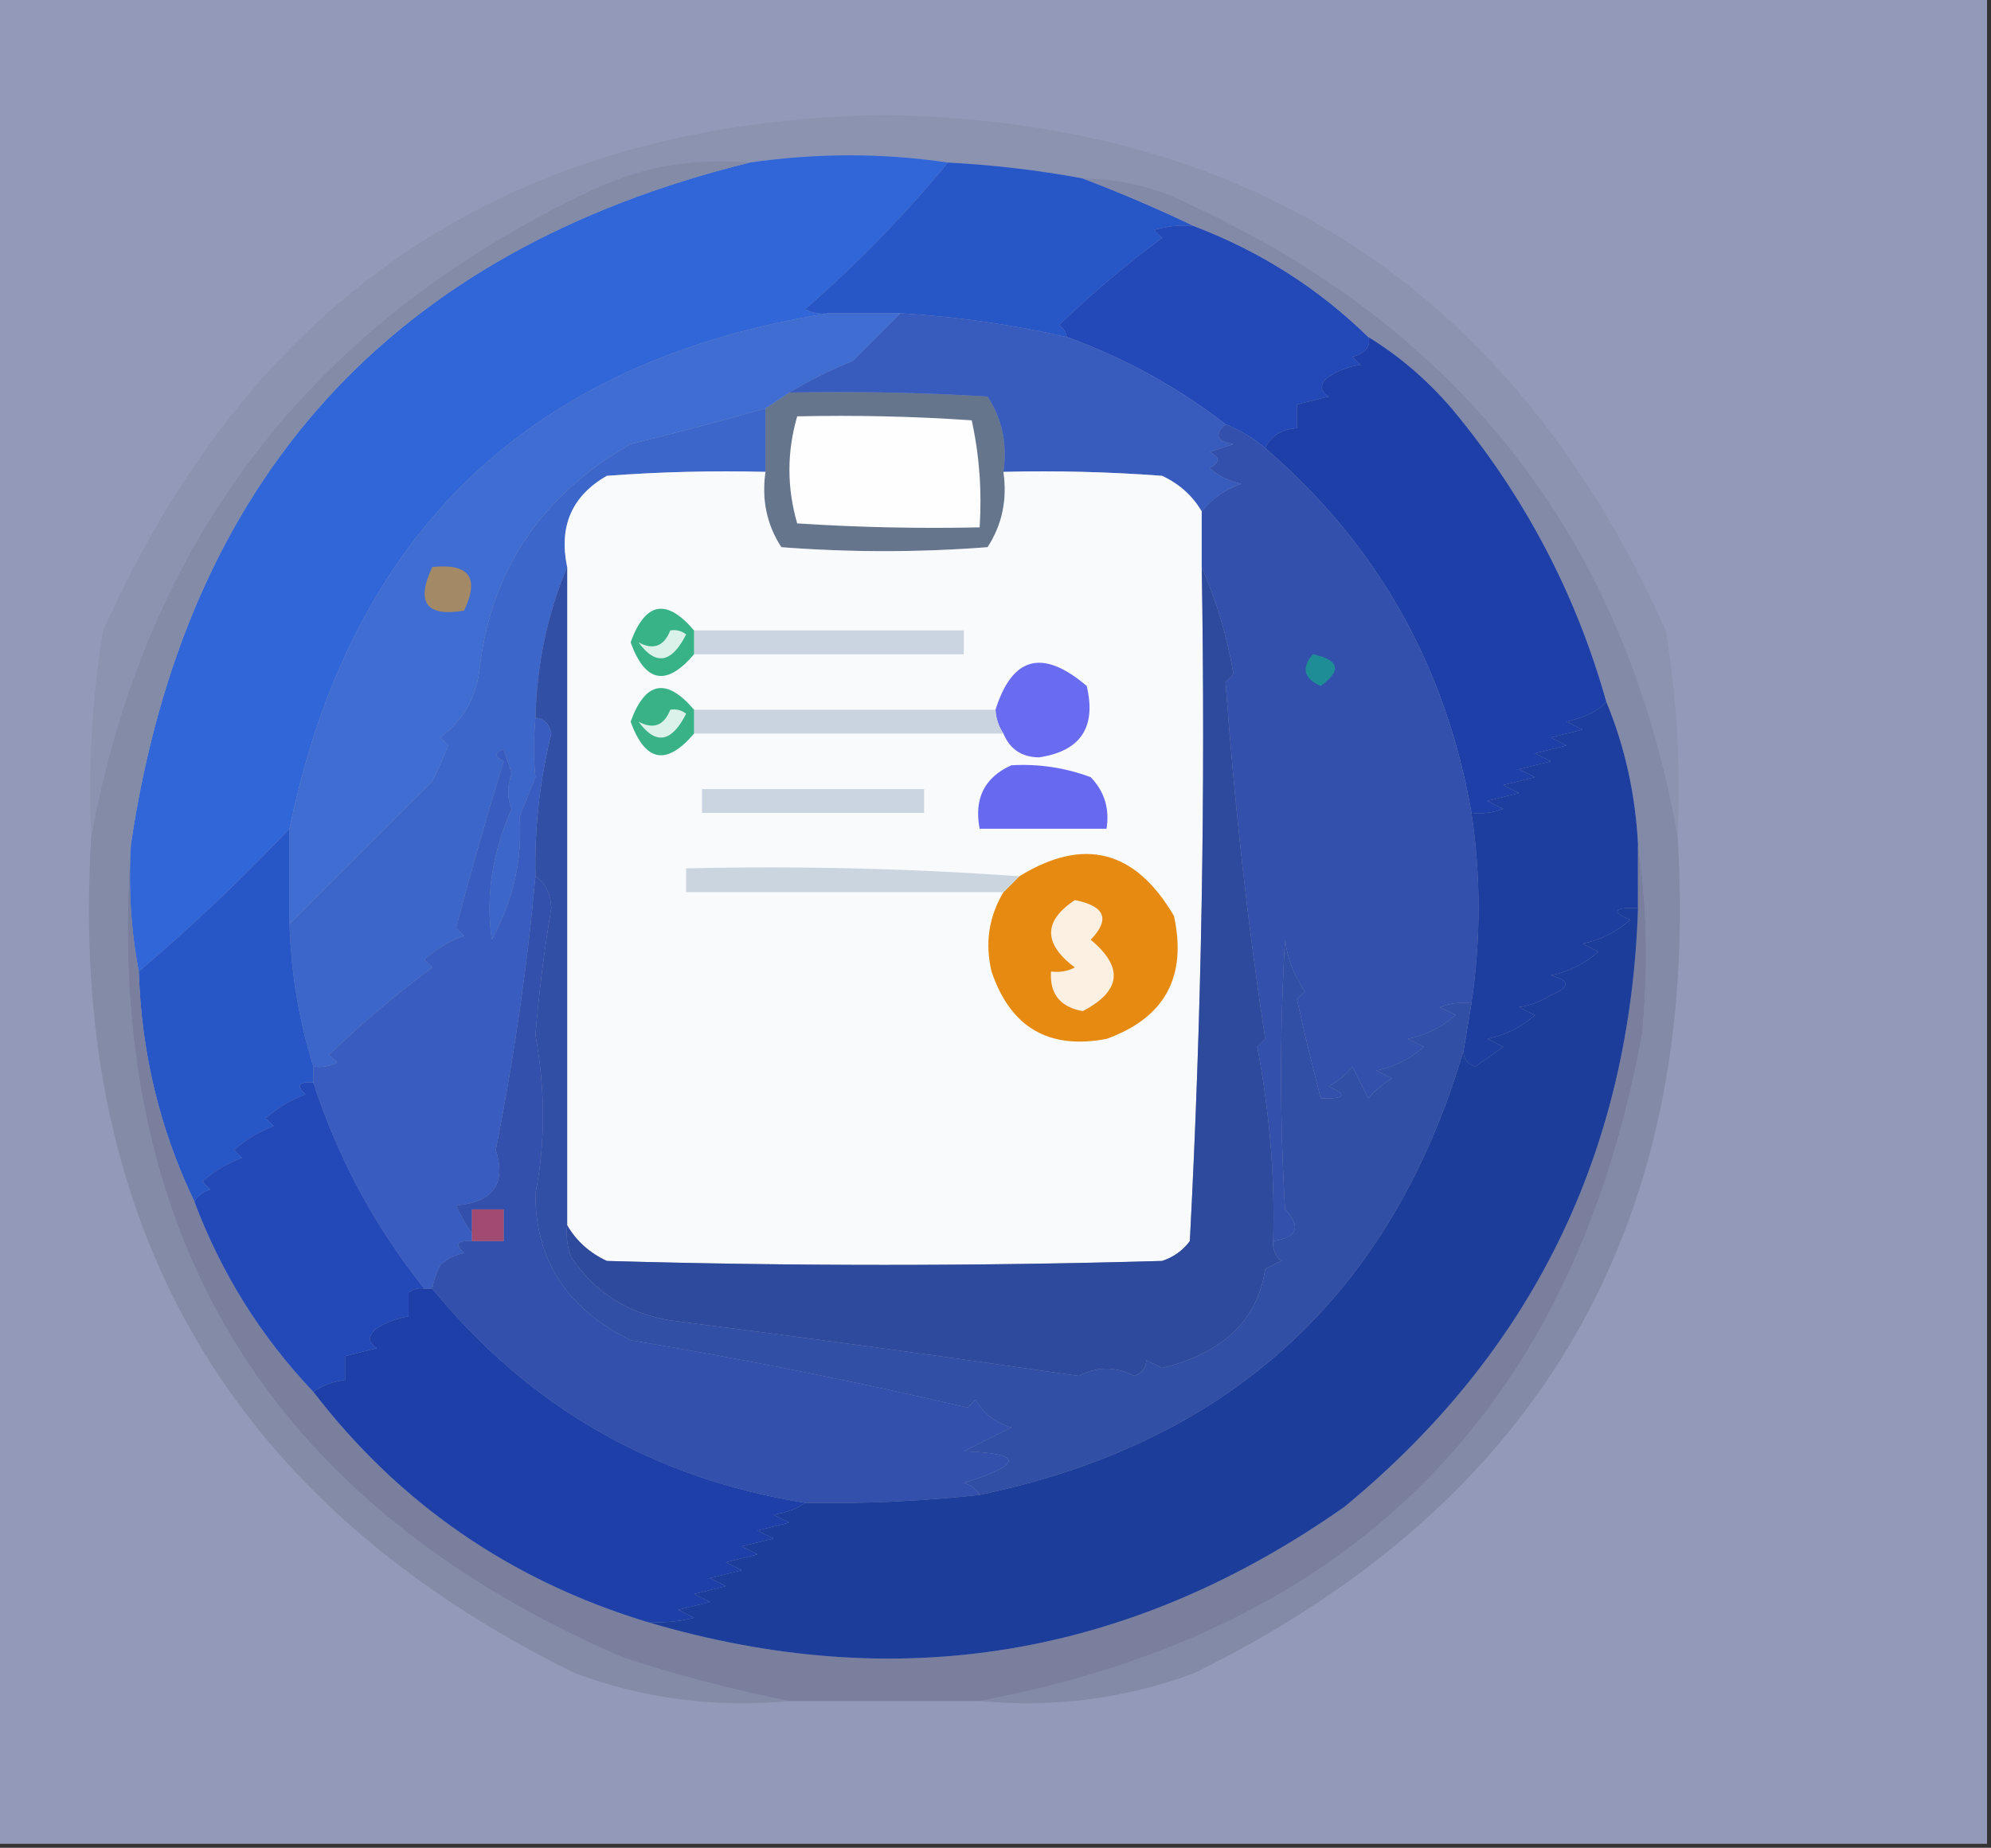 <?xml version="1.0" encoding="UTF-8"?>
<!DOCTYPE svg PUBLIC "-//W3C//DTD SVG 1.1//EN" "http://www.w3.org/Graphics/SVG/1.1/DTD/svg11.dtd">
<svg xmlns="http://www.w3.org/2000/svg" version="1.1" width="251px" height="233px" style="shape-rendering:geometricPrecision; text-rendering:geometricPrecision; image-rendering:optimizeQuality; fill-rule:evenodd; clip-rule:evenodd" xmlns:xlink="http://www.w3.org/1999/xlink">
<rect width="100%" height="100%" fill="#333333" stroke="none"/>
<g><path style="opacity:1" fill="#939ab9" d="M -0.5,-0.5 C 83.167,-0.5 166.833,-0.5 250.5,-0.5C 250.5,77.167 250.5,154.833 250.5,232.5C 166.833,232.5 83.167,232.5 -0.5,232.5C -0.5,154.833 -0.5,77.167 -0.5,-0.5 Z"/></g>
<g><path style="opacity:1" fill="#8c93b0" d="M 211.5,105.5 C 204.995,68.483 184.662,41.983 150.5,26C 146.104,23.701 141.438,22.534 136.5,22.5C 130.884,21.46 125.217,20.793 119.5,20.5C 111.315,19.279 102.982,19.279 94.5,20.5C 87.112,19.808 80.112,21.141 73.5,24.5C 39.044,41.135 18.377,68.135 11.5,105.5C 11.09,96.75 11.59,88.084 13,79.5C 32.059,36.891 64.892,15.225 111.5,14.5C 158.108,15.225 190.941,36.891 210,79.5C 211.41,88.084 211.91,96.75 211.5,105.5 Z"/></g>
<g><path style="opacity:1" fill="#3066d7" d="M 119.5,20.5 C 114.06,27.108 108.06,33.275 101.5,39C 102.448,39.483 103.448,39.65 104.5,39.5C 66.876,45.456 44.209,67.123 36.5,104.5C 30.475,110.859 24.142,116.859 17.5,122.5C 16.512,117.36 16.179,112.026 16.5,106.5C 23.346,60.326 49.346,31.66 94.5,20.5C 102.982,19.279 111.315,19.279 119.5,20.5 Z"/></g>
<g><path style="opacity:1" fill="#2756c7" d="M 119.5,20.5 C 125.217,20.793 130.884,21.46 136.5,22.5C 141.249,24.305 145.915,26.305 150.5,28.5C 148.801,28.34 147.134,28.506 145.5,29C 145.833,29.333 146.167,29.667 146.5,30C 141.951,33.37 137.618,37.036 133.5,41C 134.056,41.383 134.389,41.883 134.5,42.5C 127.599,40.929 120.599,39.929 113.5,39.5C 110.5,39.5 107.5,39.5 104.5,39.5C 103.448,39.65 102.448,39.483 101.5,39C 108.06,33.275 114.06,27.108 119.5,20.5 Z"/></g>
<g><path style="opacity:1" fill="#2349b9" d="M 150.5,28.5 C 158.858,31.672 166.191,36.339 172.5,42.5C 172.844,43.683 172.178,44.516 170.5,45C 170.833,45.333 171.167,45.667 171.5,46C 170.062,46.219 168.729,46.719 167.5,47.5C 166.359,48.425 166.359,49.259 167.5,50C 166.167,50.333 164.833,50.667 163.5,51C 163.5,52 163.5,53 163.5,54C 161.563,54.122 160.23,54.955 159.5,56.5C 157.999,55.248 156.332,54.248 154.5,53.5C 148.412,48.789 141.745,45.123 134.5,42.5C 134.389,41.883 134.056,41.383 133.5,41C 137.618,37.036 141.951,33.37 146.5,30C 146.167,29.667 145.833,29.333 145.5,29C 147.134,28.506 148.801,28.34 150.5,28.5 Z"/></g>
<g><path style="opacity:1" fill="#65758c" d="M 99.5,49.5 C 107.84,49.334 116.173,49.5 124.5,50C 126.34,52.826 127.006,55.993 126.5,59.5C 127.006,63.007 126.34,66.174 124.5,69C 115.833,69.667 107.167,69.667 98.5,69C 96.66,66.174 95.993,63.007 96.5,59.5C 96.5,56.833 96.5,54.167 96.5,51.5C 97.5,50.833 98.5,50.167 99.5,49.5 Z"/></g>
<g><path style="opacity:1" fill="#3c66c9" d="M 96.5,51.5 C 96.5,54.167 96.5,56.833 96.5,59.5C 89.825,59.334 83.158,59.5 76.5,60C 72.093,62.532 70.426,66.365 71.5,71.5C 69,77.467 67.667,83.8 67.5,90.5C 67.263,93.212 67.263,95.712 67.5,98C 66.833,99.667 66.167,101.333 65.5,103C 65.891,108.293 64.724,113.459 62,118.5C 61.213,113.039 62.046,107.539 64.5,102C 63.932,100.704 63.932,99.204 64.5,97.5C 64.167,96.5 63.833,95.5 63.5,94.5C 62.304,94.846 62.304,95.346 63.5,96C 61.271,103.242 59.271,110.242 57.5,117C 57.833,117.333 58.167,117.667 58.5,118C 56.641,118.684 54.974,119.684 53.5,121C 53.833,121.333 54.167,121.667 54.5,122C 49.951,125.37 45.618,129.036 41.5,133C 41.833,133.333 42.167,133.667 42.5,134C 41.552,134.483 40.552,134.649 39.5,134.5C 37.688,128.682 36.688,122.682 36.5,116.5C 42.452,110.548 48.452,104.548 54.5,98.5C 55.244,97.01 55.91,95.51 56.5,94C 56.167,93.667 55.833,93.333 55.5,93C 58.473,90.765 60.14,87.765 60.5,84C 61.993,71.762 68.326,62.429 79.5,56C 85.207,54.596 90.874,53.096 96.5,51.5 Z"/></g>
<g><path style="opacity:1" fill="#fefefe" d="M 100.5,52.5 C 107.841,52.334 115.174,52.5 122.5,53C 123.467,57.401 123.8,61.901 123.5,66.5C 115.826,66.666 108.159,66.5 100.5,66C 99.194,61.501 99.194,57.001 100.5,52.5 Z"/></g>
<g><path style="opacity:1" fill="#385cbd" d="M 113.5,39.5 C 120.599,39.929 127.599,40.929 134.5,42.5C 141.745,45.123 148.412,48.789 154.5,53.5C 153.047,54.825 153.381,55.658 155.5,56C 154.5,56.333 153.5,56.667 152.5,57C 153.833,57.667 153.833,58.333 152.5,59C 153.623,60.044 154.956,60.71 156.5,61C 154.404,61.736 152.737,62.903 151.5,64.5C 150.354,62.525 148.687,61.025 146.5,60C 139.842,59.5 133.175,59.334 126.5,59.5C 127.006,55.993 126.34,52.826 124.5,50C 116.173,49.5 107.84,49.334 99.5,49.5C 101.985,47.992 104.652,46.659 107.5,45.5C 109.548,43.452 111.548,41.452 113.5,39.5 Z"/></g>
<g><path style="opacity:1" fill="#848ba7" d="M 94.5,20.5 C 49.346,31.66 23.346,60.326 16.5,106.5C 12.944,155.421 33.611,189.587 78.5,209C 85.514,211.295 92.514,213.128 99.5,214.5C 90.179,215.373 81.179,214.207 72.5,211C 28.826,189.502 8.493,154.335 11.5,105.5C 18.377,68.135 39.044,41.135 73.5,24.5C 80.112,21.141 87.112,19.808 94.5,20.5 Z"/></g>
<g><path style="opacity:1" fill="#f8fafc" d="M 96.5,59.5 C 95.993,63.007 96.66,66.174 98.5,69C 107.167,69.667 115.833,69.667 124.5,69C 126.34,66.174 127.006,63.007 126.5,59.5C 133.175,59.334 139.842,59.5 146.5,60C 148.687,61.025 150.354,62.525 151.5,64.5C 151.5,66.833 151.5,69.167 151.5,71.5C 151.983,99.922 151.483,128.255 150,156.5C 149.097,157.701 147.931,158.535 146.5,159C 123.167,159.667 99.833,159.667 76.5,159C 74.313,157.975 72.646,156.475 71.5,154.5C 71.5,126.833 71.5,99.167 71.5,71.5C 70.426,66.365 72.093,62.532 76.5,60C 83.158,59.5 89.825,59.334 96.5,59.5 Z"/></g>
<g><path style="opacity:1" fill="#838aa7" d="M 136.5,22.5 C 141.438,22.534 146.104,23.701 150.5,26C 184.662,41.983 204.995,68.483 211.5,105.5C 214.487,154.382 194.153,189.549 150.5,211C 141.821,214.207 132.821,215.373 123.5,214.5C 170.487,205.679 198.321,177.679 207,130.5C 207.823,122.323 207.656,114.323 206.5,106.5C 206.173,100.139 204.84,94.139 202.5,88.5C 198.646,74.793 192.146,62.46 183,51.5C 179.902,47.893 176.402,44.893 172.5,42.5C 166.191,36.339 158.858,31.672 150.5,28.5C 145.915,26.305 141.249,24.305 136.5,22.5 Z"/></g>
<g><path style="opacity:1" fill="#406dd2" d="M 104.5,39.5 C 107.5,39.5 110.5,39.5 113.5,39.5C 111.548,41.452 109.548,43.452 107.5,45.5C 104.652,46.659 101.985,47.992 99.5,49.5C 98.5,50.167 97.5,50.833 96.5,51.5C 90.874,53.096 85.207,54.596 79.5,56C 68.326,62.429 61.993,71.762 60.5,84C 60.14,87.765 58.473,90.765 55.5,93C 55.833,93.333 56.167,93.667 56.5,94C 55.91,95.51 55.244,97.01 54.5,98.5C 48.452,104.548 42.452,110.548 36.5,116.5C 36.5,112.5 36.5,108.5 36.5,104.5C 44.209,67.123 66.876,45.456 104.5,39.5 Z"/></g>
<g><path style="opacity:1" fill="#a48967" d="M 54.5,71.5 C 59.158,71.015 60.492,72.848 58.5,77C 53.728,77.81 52.395,75.977 54.5,71.5 Z"/></g>
<g><path style="opacity:1" fill="#cbd5e1" d="M 87.5,79.5 C 98.833,79.5 110.167,79.5 121.5,79.5C 121.5,80.5 121.5,81.5 121.5,82.5C 110.167,82.5 98.833,82.5 87.5,82.5C 87.5,81.5 87.5,80.5 87.5,79.5 Z"/></g>
<g><path style="opacity:1" fill="#38b287" d="M 87.5,79.5 C 87.5,80.5 87.5,81.5 87.5,82.5C 84.016,86.597 81.349,86.097 79.5,81C 81.349,75.903 84.016,75.403 87.5,79.5 Z"/></g>
<g><path style="opacity:1" fill="#dbf2ea" d="M 84.5,79.5 C 85.239,79.369 85.906,79.536 86.5,80C 84.663,83.645 82.663,83.978 80.5,81C 82.366,82.008 83.699,81.508 84.5,79.5 Z"/></g>
<g><path style="opacity:1" fill="#1d3fa7" d="M 172.5,42.5 C 176.402,44.893 179.902,47.893 183,51.5C 192.146,62.46 198.646,74.793 202.5,88.5C 201.621,89.576 199.954,90.41 197.5,91C 198.167,91.333 198.833,91.667 199.5,92C 198.167,92.333 196.833,92.667 195.5,93C 196.167,93.333 196.833,93.667 197.5,94C 196.167,94.333 194.833,94.667 193.5,95C 194.167,95.333 194.833,95.667 195.5,96C 194.167,96.333 192.833,96.667 191.5,97C 192.167,97.333 192.833,97.667 193.5,98C 192.167,98.333 190.833,98.667 189.5,99C 190.167,99.333 190.833,99.667 191.5,100C 190.167,100.333 188.833,100.667 187.5,101C 188.167,101.333 188.833,101.667 189.5,102C 188.207,102.49 186.873,102.657 185.5,102.5C 182.265,83.971 173.598,68.637 159.5,56.5C 160.23,54.955 161.563,54.122 163.5,54C 163.5,53 163.5,52 163.5,51C 164.833,50.667 166.167,50.333 167.5,50C 166.359,49.259 166.359,48.425 167.5,47.5C 168.729,46.719 170.062,46.219 171.5,46C 171.167,45.667 170.833,45.333 170.5,45C 172.178,44.516 172.844,43.683 172.5,42.5 Z"/></g>
<g><path style="opacity:1" fill="#696bf1" d="M 126.5,92.5 C 125.89,91.609 125.557,90.609 125.5,89.5C 127.619,82.769 131.452,81.769 137,86.5C 138.232,91.71 136.232,94.71 131,95.5C 128.817,95.478 127.317,94.478 126.5,92.5 Z"/></g>
<g><path style="opacity:1" fill="#3250ac" d="M 154.5,53.5 C 156.332,54.248 157.999,55.248 159.5,56.5C 173.598,68.637 182.265,83.971 185.5,102.5C 186.691,110.445 186.691,118.445 185.5,126.5C 184.127,126.343 182.793,126.51 181.5,127C 182.167,127.333 182.833,127.667 183.5,128C 181.774,129.53 179.774,130.53 177.5,131C 178.167,131.333 178.833,131.667 179.5,132C 177.774,133.53 175.774,134.53 173.5,135C 174.167,135.333 174.833,135.667 175.5,136C 174.354,136.645 173.354,137.478 172.5,138.5C 171.833,137.167 171.167,135.833 170.5,134.5C 169.646,135.522 168.646,136.355 167.5,137C 169.932,138.087 169.598,138.587 166.5,138.5C 165.42,134.347 164.42,130.18 163.5,126C 163.833,125.667 164.167,125.333 164.5,125C 163.137,123.055 162.303,120.888 162,118.5C 161.333,129.833 161.333,141.167 162,152.5C 164.069,154.704 163.569,156.037 160.5,156.5C 160.752,148.605 160.086,140.438 158.5,132C 158.833,131.667 159.167,131.333 159.5,131C 157.309,116.618 155.643,101.618 154.5,86C 154.833,85.667 155.167,85.333 155.5,85C 154.694,80.263 153.361,75.763 151.5,71.5C 151.5,69.167 151.5,66.833 151.5,64.5C 152.737,62.903 154.404,61.736 156.5,61C 154.956,60.71 153.623,60.044 152.5,59C 153.833,58.333 153.833,57.667 152.5,57C 153.5,56.667 154.5,56.333 155.5,56C 153.381,55.658 153.047,54.825 154.5,53.5 Z"/></g>
<g><path style="opacity:1" fill="#1f8d95" d="M 165.5,82.5 C 168.861,83.203 169.194,84.537 166.5,86.5C 164.358,85.563 164.024,84.23 165.5,82.5 Z"/></g>
<g><path style="opacity:1" fill="#1d3d9f" d="M 202.5,88.5 C 204.84,94.139 206.173,100.139 206.5,106.5C 206.5,109.167 206.5,111.833 206.5,114.5C 203.402,114.413 203.068,114.913 205.5,116C 203.774,117.53 201.774,118.53 199.5,119C 200.167,119.333 200.833,119.667 201.5,120C 199.774,121.53 197.774,122.53 195.5,123C 197.991,123.626 197.991,124.459 195.5,125.5C 194.271,126.281 192.938,126.781 191.5,127C 192.167,127.333 192.833,127.667 193.5,128C 191.774,129.53 189.774,130.53 187.5,131C 188.167,131.333 188.833,131.667 189.5,132C 188.338,132.827 187.171,133.66 186,134.5C 184.97,134.164 184.47,133.497 184.5,132.5C 184.833,130.5 185.167,128.5 185.5,126.5C 186.691,118.445 186.691,110.445 185.5,102.5C 186.873,102.657 188.207,102.49 189.5,102C 188.833,101.667 188.167,101.333 187.5,101C 188.833,100.667 190.167,100.333 191.5,100C 190.833,99.667 190.167,99.333 189.5,99C 190.833,98.667 192.167,98.333 193.5,98C 192.833,97.667 192.167,97.333 191.5,97C 192.833,96.667 194.167,96.333 195.5,96C 194.833,95.667 194.167,95.333 193.5,95C 194.833,94.667 196.167,94.333 197.5,94C 196.833,93.667 196.167,93.333 195.5,93C 196.833,92.667 198.167,92.333 199.5,92C 198.833,91.667 198.167,91.333 197.5,91C 199.954,90.41 201.621,89.576 202.5,88.5 Z"/></g>
<g><path style="opacity:1" fill="#cad4e1" d="M 87.5,89.5 C 100.167,89.5 112.833,89.5 125.5,89.5C 125.557,90.609 125.89,91.609 126.5,92.5C 113.5,92.5 100.5,92.5 87.5,92.5C 87.5,91.5 87.5,90.5 87.5,89.5 Z"/></g>
<g><path style="opacity:1" fill="#39b288" d="M 87.5,89.5 C 87.5,90.5 87.5,91.5 87.5,92.5C 84.016,96.597 81.349,96.097 79.5,91C 81.349,85.903 84.016,85.403 87.5,89.5 Z"/></g>
<g><path style="opacity:1" fill="#dbf2ea" d="M 84.5,89.5 C 85.239,89.369 85.906,89.536 86.5,90C 84.663,93.645 82.663,93.978 80.5,91C 82.366,92.008 83.699,91.508 84.5,89.5 Z"/></g>
<g><path style="opacity:1" fill="#6769f1" d="M 127.5,96.5 C 130.941,96.301 134.274,96.801 137.5,98C 139.229,99.789 139.896,101.956 139.5,104.5C 134.167,104.5 128.833,104.5 123.5,104.5C 122.774,100.693 124.107,98.026 127.5,96.5 Z"/></g>
<g><path style="opacity:1" fill="#cbd5e1" d="M 88.5,99.5 C 97.833,99.5 107.167,99.5 116.5,99.5C 116.5,100.5 116.5,101.5 116.5,102.5C 107.167,102.5 97.833,102.5 88.5,102.5C 88.5,101.5 88.5,100.5 88.5,99.5 Z"/></g>
<g><path style="opacity:1" fill="#2e4a9c" d="M 151.5,71.5 C 153.361,75.763 154.694,80.263 155.5,85C 155.167,85.333 154.833,85.667 154.5,86C 155.643,101.618 157.309,116.618 159.5,131C 159.167,131.333 158.833,131.667 158.5,132C 160.086,140.438 160.752,148.605 160.5,156.5C 160.414,157.496 160.748,158.329 161.5,159C 160.833,159.333 160.167,159.667 159.5,160C 158.572,166.429 154.238,170.596 146.5,172.5C 145.833,172.167 145.167,171.833 144.5,171.5C 144.511,172.441 144.011,173.108 143,173.5C 140.616,172.281 138.283,172.281 136,173.5C 119.01,171.034 101.843,168.701 84.5,166.5C 79.127,165.612 74.961,162.945 72,158.5C 71.51,157.207 71.343,155.873 71.5,154.5C 72.646,156.475 74.313,157.975 76.5,159C 99.833,159.667 123.167,159.667 146.5,159C 147.931,158.535 149.097,157.701 150,156.5C 151.483,128.255 151.983,99.922 151.5,71.5 Z"/></g>
<g><path style="opacity:1" fill="#324fa6" d="M 71.5,71.5 C 71.5,99.167 71.5,126.833 71.5,154.5C 71.343,155.873 71.51,157.207 72,158.5C 74.961,162.945 79.127,165.612 84.5,166.5C 101.843,168.701 119.01,171.034 136,173.5C 138.283,172.281 140.616,172.281 143,173.5C 144.011,173.108 144.511,172.441 144.5,171.5C 145.167,171.833 145.833,172.167 146.5,172.5C 154.238,170.596 158.572,166.429 159.5,160C 160.167,159.667 160.833,159.333 161.5,159C 160.748,158.329 160.414,157.496 160.5,156.5C 163.569,156.037 164.069,154.704 162,152.5C 161.333,141.167 161.333,129.833 162,118.5C 162.303,120.888 163.137,123.055 164.5,125C 164.167,125.333 163.833,125.667 163.5,126C 164.42,130.18 165.42,134.347 166.5,138.5C 169.598,138.587 169.932,138.087 167.5,137C 168.646,136.355 169.646,135.522 170.5,134.5C 171.167,135.833 171.833,137.167 172.5,138.5C 173.354,137.478 174.354,136.645 175.5,136C 174.833,135.667 174.167,135.333 173.5,135C 175.774,134.53 177.774,133.53 179.5,132C 178.833,131.667 178.167,131.333 177.5,131C 179.774,130.53 181.774,129.53 183.5,128C 182.833,127.667 182.167,127.333 181.5,127C 182.793,126.51 184.127,126.343 185.5,126.5C 185.167,128.5 184.833,130.5 184.5,132.5C 175.411,163.242 155.078,181.908 123.5,188.5C 123.082,187.778 122.416,187.278 121.5,187C 129.058,184.616 129.058,183.283 121.5,183C 123.5,182 125.5,181 127.5,180C 125.508,179.426 124.008,178.259 123,176.5C 122.667,176.833 122.333,177.167 122,177.5C 107.962,174.222 93.796,171.388 79.5,169C 71.477,165.057 67.477,158.89 67.5,150.5C 68.759,144.128 68.759,137.461 67.5,130.5C 67.949,125.141 68.615,119.807 69.5,114.5C 69.415,112.667 68.748,111.334 67.5,110.5C 67.375,104.413 68.042,98.413 69.5,92.5C 69.253,91.287 68.586,90.62 67.5,90.5C 67.667,83.8 69,77.467 71.5,71.5 Z"/></g>
<g><path style="opacity:1" fill="#2756c7" d="M 36.5,104.5 C 36.5,108.5 36.5,112.5 36.5,116.5C 36.688,122.682 37.688,128.682 39.5,134.5C 39.5,135.167 39.5,135.833 39.5,136.5C 37.621,136.393 37.288,136.893 38.5,138C 36.641,138.684 34.974,139.684 33.5,141C 33.833,141.333 34.167,141.667 34.5,142C 32.641,142.684 30.974,143.684 29.5,145C 29.833,145.333 30.167,145.667 30.5,146C 28.641,146.684 26.974,147.684 25.5,149C 25.833,149.333 26.167,149.667 26.5,150C 25.584,150.278 24.918,150.778 24.5,151.5C 20.146,142.414 17.812,132.747 17.5,122.5C 24.142,116.859 30.475,110.859 36.5,104.5 Z"/></g>
<g><path style="opacity:1" fill="#385cbf" d="M 67.5,90.5 C 68.586,90.62 69.253,91.287 69.5,92.5C 68.042,98.413 67.375,104.413 67.5,110.5C 66.486,121.789 64.82,133.289 62.5,145C 63.85,149.266 62.184,151.6 57.5,152C 58.085,153.302 58.752,154.469 59.5,155.5C 59.5,155.833 59.5,156.167 59.5,156.5C 57.621,156.393 57.288,156.893 58.5,158C 57.376,158.249 56.376,158.749 55.5,159.5C 54.944,160.663 54.611,161.663 54.5,162.5C 54.167,162.5 53.833,162.5 53.5,162.5C 47.278,154.726 42.611,146.06 39.5,136.5C 39.5,135.833 39.5,135.167 39.5,134.5C 40.552,134.649 41.552,134.483 42.5,134C 42.167,133.667 41.833,133.333 41.5,133C 45.618,129.036 49.951,125.37 54.5,122C 54.167,121.667 53.833,121.333 53.5,121C 54.974,119.684 56.641,118.684 58.5,118C 58.167,117.667 57.833,117.333 57.5,117C 59.271,110.242 61.271,103.242 63.5,96C 62.304,95.346 62.304,94.846 63.5,94.5C 63.833,95.5 64.167,96.5 64.5,97.5C 63.932,99.204 63.932,100.704 64.5,102C 62.046,107.539 61.213,113.039 62,118.5C 64.724,113.459 65.891,108.293 65.5,103C 66.167,101.333 66.833,99.667 67.5,98C 67.263,95.712 67.263,93.212 67.5,90.5 Z"/></g>
<g><path style="opacity:1" fill="#797f9c" d="M 16.5,106.5 C 16.179,112.026 16.512,117.36 17.5,122.5C 17.812,132.747 20.146,142.414 24.5,151.5C 27.894,160.549 32.894,168.549 39.5,175.5C 50.32,189.592 64.32,199.259 81.5,204.5C 113.057,213.885 142.39,209.051 169.5,190C 193.17,170.493 205.503,145.326 206.5,114.5C 206.5,111.833 206.5,109.167 206.5,106.5C 207.656,114.323 207.823,122.323 207,130.5C 198.321,177.679 170.487,205.679 123.5,214.5C 115.5,214.5 107.5,214.5 99.5,214.5C 92.514,213.128 85.514,211.295 78.5,209C 33.611,189.587 12.944,155.421 16.5,106.5 Z"/></g>
<g><path style="opacity:1" fill="#3250ac" d="M 67.5,110.5 C 68.748,111.334 69.415,112.667 69.5,114.5C 68.615,119.807 67.949,125.141 67.5,130.5C 68.759,137.461 68.759,144.128 67.5,150.5C 67.477,158.89 71.477,165.057 79.5,169C 93.796,171.388 107.962,174.222 122,177.5C 122.333,177.167 122.667,176.833 123,176.5C 124.008,178.259 125.508,179.426 127.5,180C 125.5,181 123.5,182 121.5,183C 129.058,183.283 129.058,184.616 121.5,187C 122.416,187.278 123.082,187.778 123.5,188.5C 116.196,189.302 108.862,189.635 101.5,189.5C 82.394,186.448 66.727,177.448 54.5,162.5C 54.611,161.663 54.944,160.663 55.5,159.5C 56.376,158.749 57.376,158.249 58.5,158C 57.288,156.893 57.621,156.393 59.5,156.5C 60.833,156.5 62.167,156.5 63.5,156.5C 63.5,155.167 63.5,153.833 63.5,152.5C 62.167,152.5 60.833,152.5 59.5,152.5C 59.5,153.5 59.5,154.5 59.5,155.5C 58.752,154.469 58.085,153.302 57.5,152C 62.184,151.6 63.85,149.266 62.5,145C 64.82,133.289 66.486,121.789 67.5,110.5 Z"/></g>
<g><path style="opacity:1" fill="#a14b73" d="M 59.5,156.5 C 59.5,156.167 59.5,155.833 59.5,155.5C 59.5,154.5 59.5,153.5 59.5,152.5C 60.833,152.5 62.167,152.5 63.5,152.5C 63.5,153.833 63.5,155.167 63.5,156.5C 62.167,156.5 60.833,156.5 59.5,156.5 Z"/></g>
<g><path style="opacity:1" fill="#2349b9" d="M 39.5,136.5 C 42.611,146.06 47.278,154.726 53.5,162.5C 52.761,162.369 52.094,162.536 51.5,163C 51.5,164 51.5,165 51.5,166C 50.062,166.219 48.729,166.719 47.5,167.5C 46.359,168.425 46.359,169.259 47.5,170C 46.167,170.333 44.833,170.667 43.5,171C 43.5,172 43.5,173 43.5,174C 41.942,174.21 40.608,174.71 39.5,175.5C 32.894,168.549 27.894,160.549 24.5,151.5C 24.918,150.778 25.584,150.278 26.5,150C 26.167,149.667 25.833,149.333 25.5,149C 26.974,147.684 28.641,146.684 30.5,146C 30.167,145.667 29.833,145.333 29.5,145C 30.974,143.684 32.641,142.684 34.5,142C 34.167,141.667 33.833,141.333 33.5,141C 34.974,139.684 36.641,138.684 38.5,138C 37.288,136.893 37.621,136.393 39.5,136.5 Z"/></g>
<g><path style="opacity:1" fill="#e68a11" d="M 126.5,112.5 C 127.167,111.833 127.833,111.167 128.5,110.5C 136.615,105.499 143.115,107.166 148,115.5C 149.666,123.189 146.833,128.356 139.5,131C 132.217,132.389 127.383,129.555 125,122.5C 124.153,118.928 124.653,115.594 126.5,112.5 Z"/></g>
<g><path style="opacity:1" fill="#fcf0e3" d="M 135.5,113.5 C 139.321,114.25 139.988,115.916 137.5,118.5C 141.682,121.964 141.349,124.964 136.5,127.5C 133.649,126.988 132.316,125.321 132.5,122.5C 133.552,122.649 134.552,122.483 135.5,122C 131.514,118.985 131.514,116.151 135.5,113.5 Z"/></g>
<g><path style="opacity:1" fill="#1d3d9a" d="M 206.5,114.5 C 205.503,145.326 193.17,170.493 169.5,190C 142.39,209.051 113.057,213.885 81.5,204.5C 83.527,204.662 85.527,204.495 87.5,204C 86.833,203.667 86.167,203.333 85.5,203C 86.833,202.667 88.167,202.333 89.5,202C 88.833,201.667 88.167,201.333 87.5,201C 88.833,200.667 90.167,200.333 91.5,200C 90.833,199.667 90.167,199.333 89.5,199C 90.833,198.667 92.167,198.333 93.5,198C 92.833,197.667 92.167,197.333 91.5,197C 92.833,196.667 94.167,196.333 95.5,196C 94.833,195.667 94.167,195.333 93.5,195C 94.833,194.667 96.167,194.333 97.5,194C 96.833,193.667 96.167,193.333 95.5,193C 96.833,192.667 98.167,192.333 99.5,192C 98.833,191.667 98.167,191.333 97.5,191C 99.058,190.79 100.391,190.29 101.5,189.5C 108.862,189.635 116.196,189.302 123.5,188.5C 155.078,181.908 175.411,163.242 184.5,132.5C 184.47,133.497 184.97,134.164 186,134.5C 187.171,133.66 188.338,132.827 189.5,132C 188.833,131.667 188.167,131.333 187.5,131C 189.774,130.53 191.774,129.53 193.5,128C 192.833,127.667 192.167,127.333 191.5,127C 192.938,126.781 194.271,126.281 195.5,125.5C 197.991,124.459 197.991,123.626 195.5,123C 197.774,122.53 199.774,121.53 201.5,120C 200.833,119.667 200.167,119.333 199.5,119C 201.774,118.53 203.774,117.53 205.5,116C 203.068,114.913 203.402,114.413 206.5,114.5 Z"/></g>
<g><path style="opacity:1" fill="#cbd5e0" d="M 128.5,110.5 C 127.833,111.167 127.167,111.833 126.5,112.5C 113.167,112.5 99.833,112.5 86.5,112.5C 86.5,111.5 86.5,110.5 86.5,109.5C 100.677,109.171 114.677,109.504 128.5,110.5 Z"/></g>
<g><path style="opacity:1" fill="#1d3fa7" d="M 53.5,162.5 C 53.833,162.5 54.167,162.5 54.5,162.5C 66.727,177.448 82.394,186.448 101.5,189.5C 100.391,190.29 99.058,190.79 97.5,191C 98.167,191.333 98.833,191.667 99.5,192C 98.167,192.333 96.833,192.667 95.5,193C 96.167,193.333 96.833,193.667 97.5,194C 96.167,194.333 94.833,194.667 93.5,195C 94.167,195.333 94.833,195.667 95.5,196C 94.167,196.333 92.833,196.667 91.5,197C 92.167,197.333 92.833,197.667 93.5,198C 92.167,198.333 90.833,198.667 89.5,199C 90.167,199.333 90.833,199.667 91.5,200C 90.167,200.333 88.833,200.667 87.5,201C 88.167,201.333 88.833,201.667 89.5,202C 88.167,202.333 86.833,202.667 85.5,203C 86.167,203.333 86.833,203.667 87.5,204C 85.527,204.495 83.527,204.662 81.5,204.5C 64.32,199.259 50.32,189.592 39.5,175.5C 40.608,174.71 41.942,174.21 43.5,174C 43.5,173 43.5,172 43.5,171C 44.833,170.667 46.167,170.333 47.5,170C 46.359,169.259 46.359,168.425 47.5,167.5C 48.729,166.719 50.062,166.219 51.5,166C 51.5,165 51.5,164 51.5,163C 52.094,162.536 52.761,162.369 53.5,162.5 Z"/></g>
</svg>
